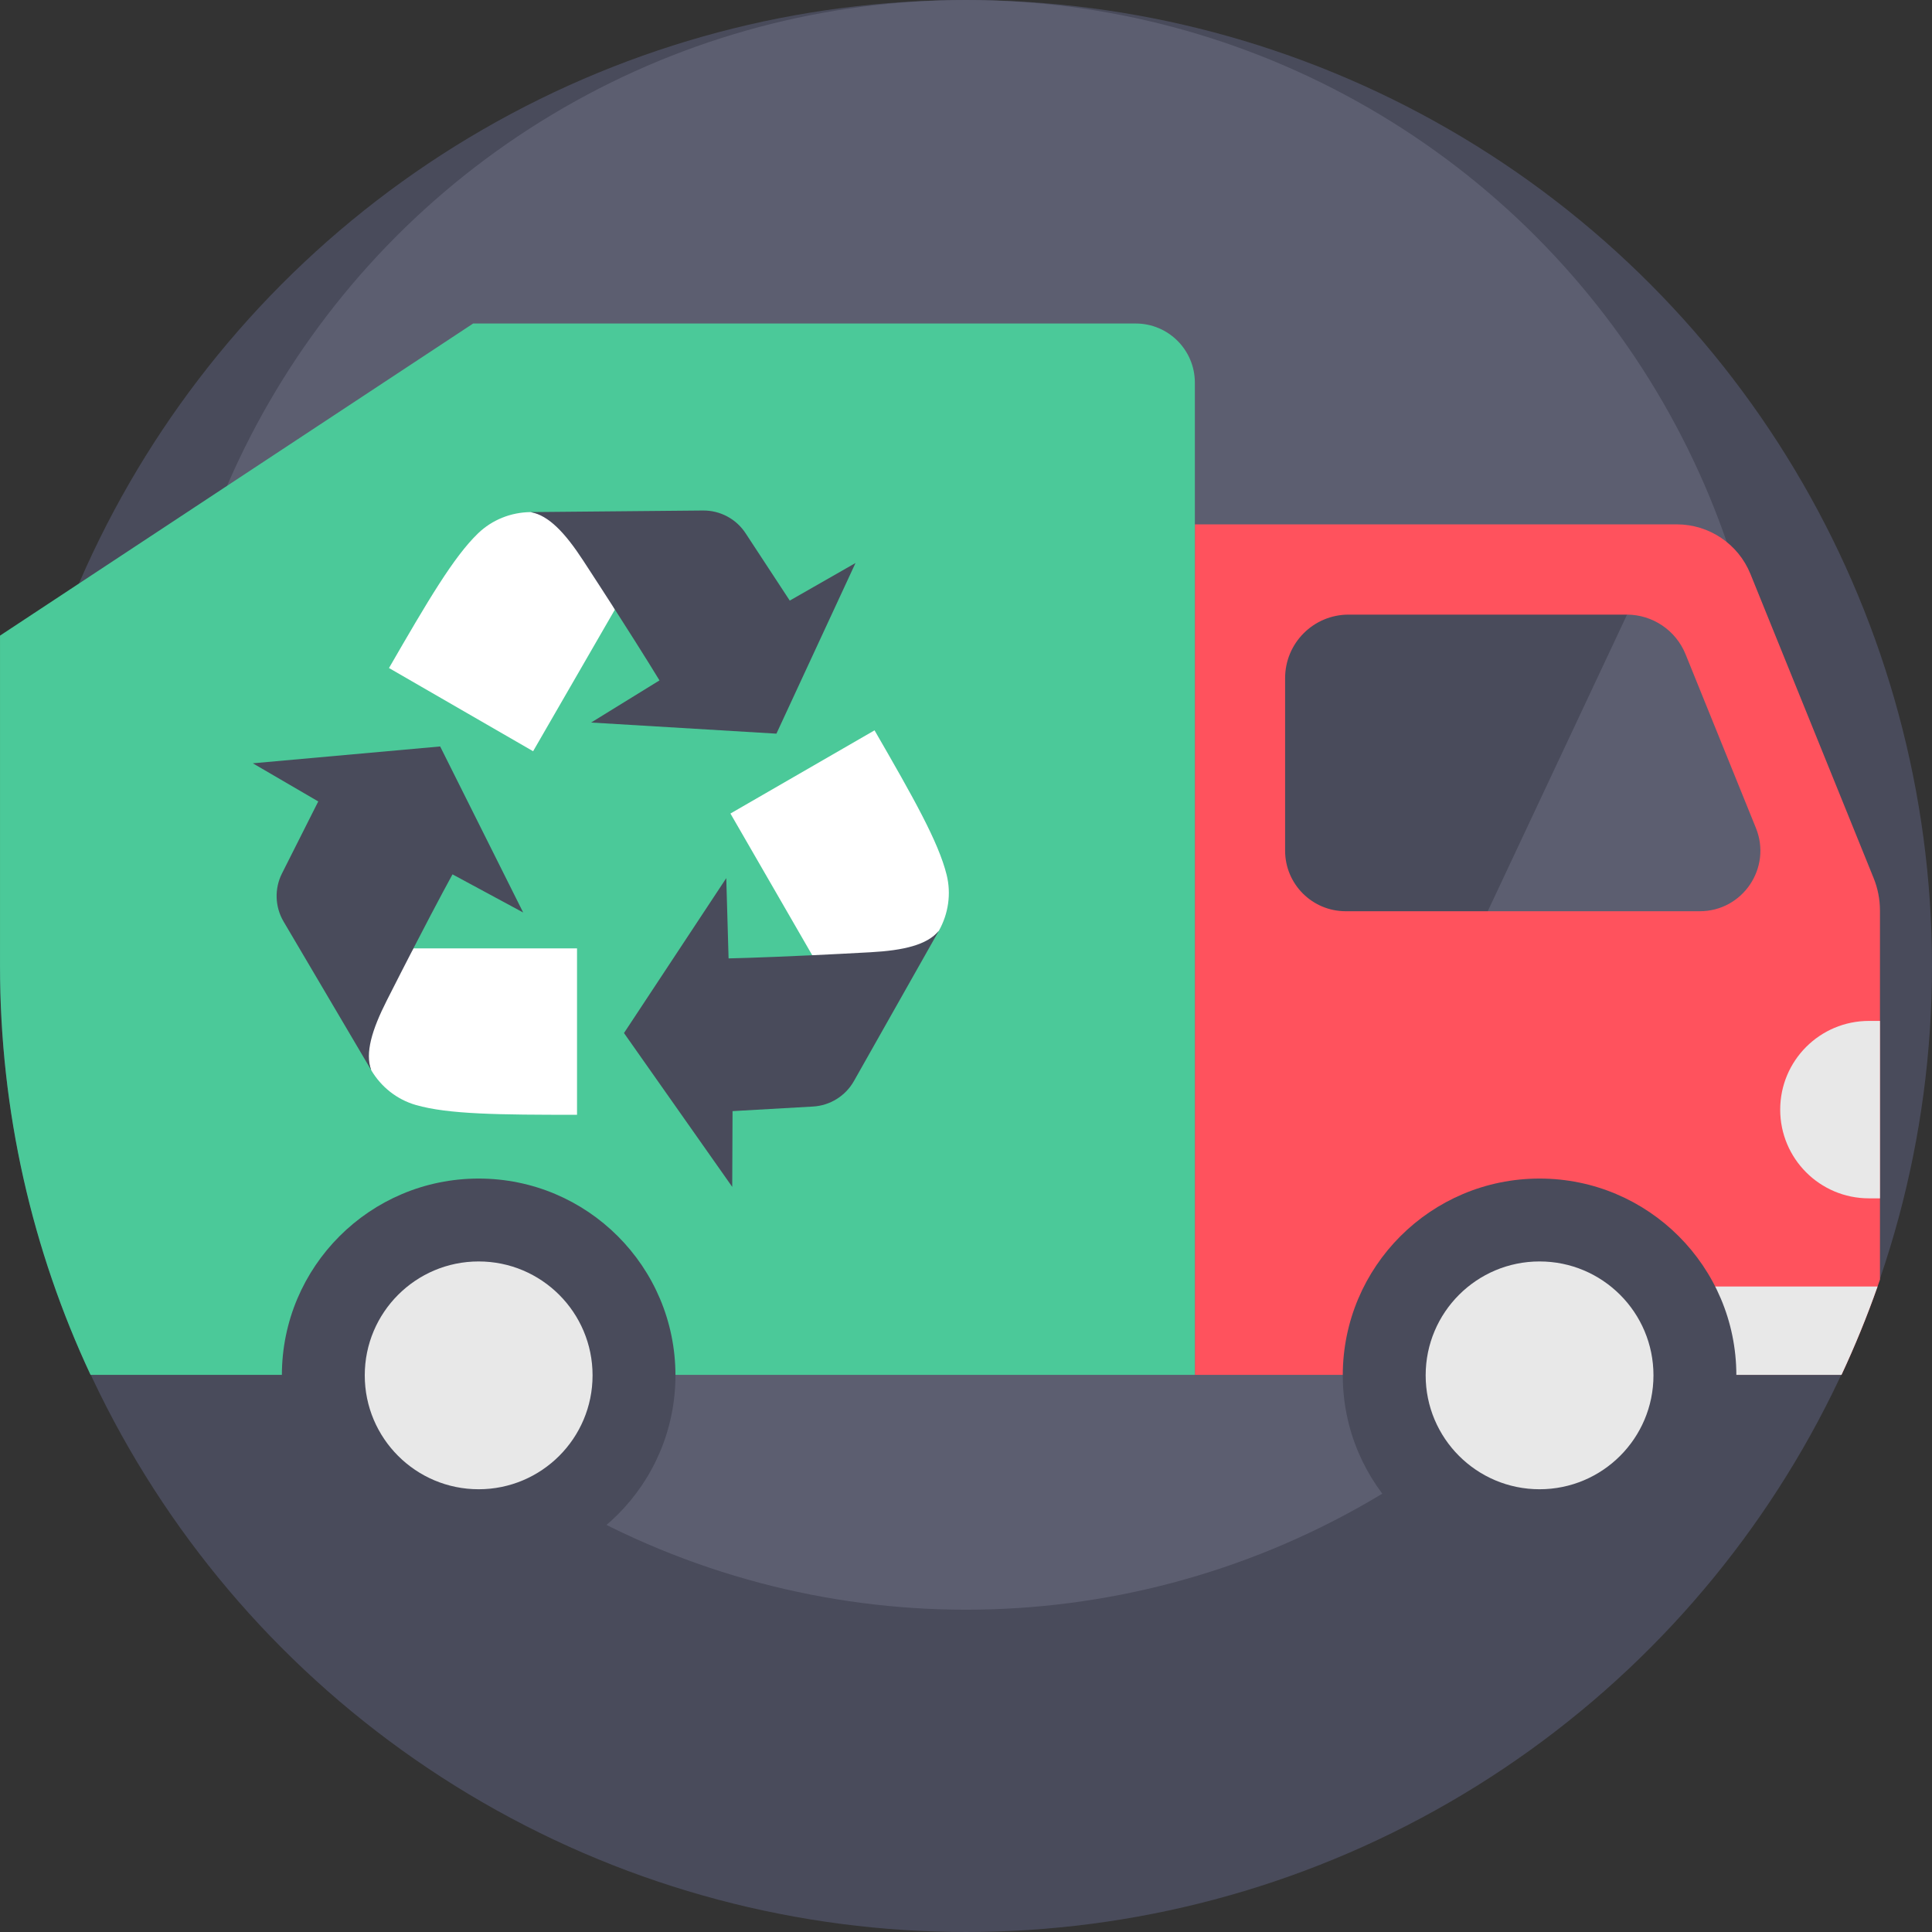 <?xml version="1.0" encoding="iso-8859-1"?>
<!-- Generator: Adobe Illustrator 19.0.0, SVG Export Plug-In . SVG Version: 6.00 Build 0)  -->
<svg version="1.1" id="Capa_1" xmlns="http://www.w3.org/2000/svg" xmlns:xlink="http://www.w3.org/1999/xlink" x="0px" y="0px"
	 viewBox="0 0 511.999 511.999" style="enable-background:new 0 0 511.999 511.999;" xml:space="preserve">
<rect x="0" y="0" width="511.999" height="511.999" fill="#333333" stroke="none"/>
<circle style="fill:#494B5B;" cx="255.999" cy="255.999" r="255.999"/>
<circle style="fill:#5C5E70;" cx="255.999" cy="213.295" r="213.295"/>
<polygon style="fill:#494B5B;" points="487.239,265.205 334.266,265.205 334.266,150.653 452.434,150.653 "/>
<polygon style="fill:#5C5E70;" points="487.239,265.205 383.126,265.205 436.927,150.653 452.434,150.653 "/>
<path style="fill:#FF525D;" d="M496.518,232.667l-32.632-80.551c-3.218-7.952-10.94-13.155-19.529-13.155H316.66v225.394h171.352
	c3.553-7.607,6.75-15.423,9.561-23.416c0.219-0.616,0.428-1.223,0.637-1.839v-97.781
	C498.21,238.351,497.636,235.415,496.518,232.667z M450.459,241.486h-93.842c-8.861,0-16.05-7.189-16.05-16.05v-45.725
	c0-9.3,7.534-16.833,16.833-16.833h73.697c6.855,0,13.03,4.159,15.6,10.522l18.63,46.007
	C469.612,229.961,461.848,241.486,450.459,241.486z"/>
<path style="fill:#4BC999;" d="M316.649,364.355H23.995C8.604,331.451,0.004,294.723,0.004,255.999v-87.556l125.387-82.71h175.583
	c8.657,0,15.674,7.018,15.674,15.674V364.355z"/>
<path style="fill:#E8E8E8;" d="M497.573,340.939c-2.811,7.993-6.008,15.809-9.561,23.416h-62.088
	c-56.236,0-6.478-16.938-9.007-23.416H497.573z"/>
<circle style="fill:#494B5B;" cx="408" cy="364.481" r="52.151"/>
<circle style="fill:#E8E8E8;" cx="408" cy="364.481" r="30.185"/>
<circle style="fill:#494B5B;" cx="126.85" cy="364.481" r="52.151"/>
<g>
	<circle style="fill:#E8E8E8;" cx="126.85" cy="364.481" r="30.185"/>
	<path style="fill:#E8E8E8;" d="M495.279,317.571h2.932v-47.018h-2.932c-12.984,0-23.509,10.525-23.509,23.509l0,0
		C471.769,307.046,482.295,317.571,495.279,317.571z"/>
</g>
<path style="fill:#FFFFFF;" d="M152.917,251.334v44.099c-20.666,0-34.07-0.112-42.711-2.598c-4.982-1.433-9.2-4.769-11.833-9.234
	l0,0c0-0.002,0-0.004-0.002-0.006c-1.649-4.563-4.26-15.054-0.267-22.934c2.644-5.222,9.411-5.375,11.453-9.328h43.361V251.334z"/>
<path style="fill:#494B5B;" d="M116.646,197.82l22.001,44.001l-18.731-10.106c0,0-3.452,6.243-10.36,19.621
	c-2.042,3.952-4.384,8.528-7.028,13.752c-3.992,7.881-5.805,13.948-4.157,18.51L75.155,244.23c-2.303-3.909-2.464-8.723-0.42-12.775
	l9.605-19.065l-17.341-10.108L116.646,197.82z"/>
<path style="fill:#FFFFFF;" d="M193.571,215.595l38.191-22.049c10.333,17.897,16.938,29.561,19.106,38.287
	c1.25,5.031,0.47,10.352-2.079,14.865l0,0c-0.002,0.001-0.003,0.002-0.004,0.004c-3.127,3.709-10.908,11.216-19.729,11.7
	c-5.845,0.322-9.36-5.463-13.804-5.255L193.571,215.595z"/>
<path style="fill:#494B5B;" d="M165.363,273.765l27.105-41.054l0.612,21.274c0,0,7.133-0.132,22.172-0.838
	c4.444-0.208,9.579-0.467,15.424-0.789c8.821-0.484,14.982-1.947,18.109-5.656l-22.486,39.79c-2.233,3.949-6.323,6.495-10.853,6.751
	l-21.314,1.214l-0.084,20.072L165.363,273.765z"/>
<path style="fill:#FFFFFF;" d="M141.278,199.084l-38.191-22.049c10.333-17.897,17.132-29.449,23.605-35.691
	c3.731-3.598,8.73-5.583,13.914-5.631l0,0c0.002,0.001,0.003,0.002,0.006,0.001c4.776,0.854,15.167,3.838,19.996,11.236
	c3.201,4.902-0.05,10.838,2.351,14.582L141.278,199.084z"/>
<path style="fill:#494B5B;" d="M205.759,194.428l-49.106-2.947l18.117-11.168c0,0-3.681-6.112-11.811-18.783
	c-2.402-3.744-5.194-8.061-8.395-12.963c-4.828-7.398-9.176-12.002-13.952-12.855l45.702-0.422
	c4.537-0.041,8.787,2.228,11.273,6.024l11.709,17.851l17.425-9.963L205.759,194.428z"/>
<g>
</g>
<g>
</g>
<g>
</g>
<g>
</g>
<g>
</g>
<g>
</g>
<g>
</g>
<g>
</g>
<g>
</g>
<g>
</g>
<g>
</g>
<g>
</g>
<g>
</g>
<g>
</g>
<g>
</g>
</svg>
